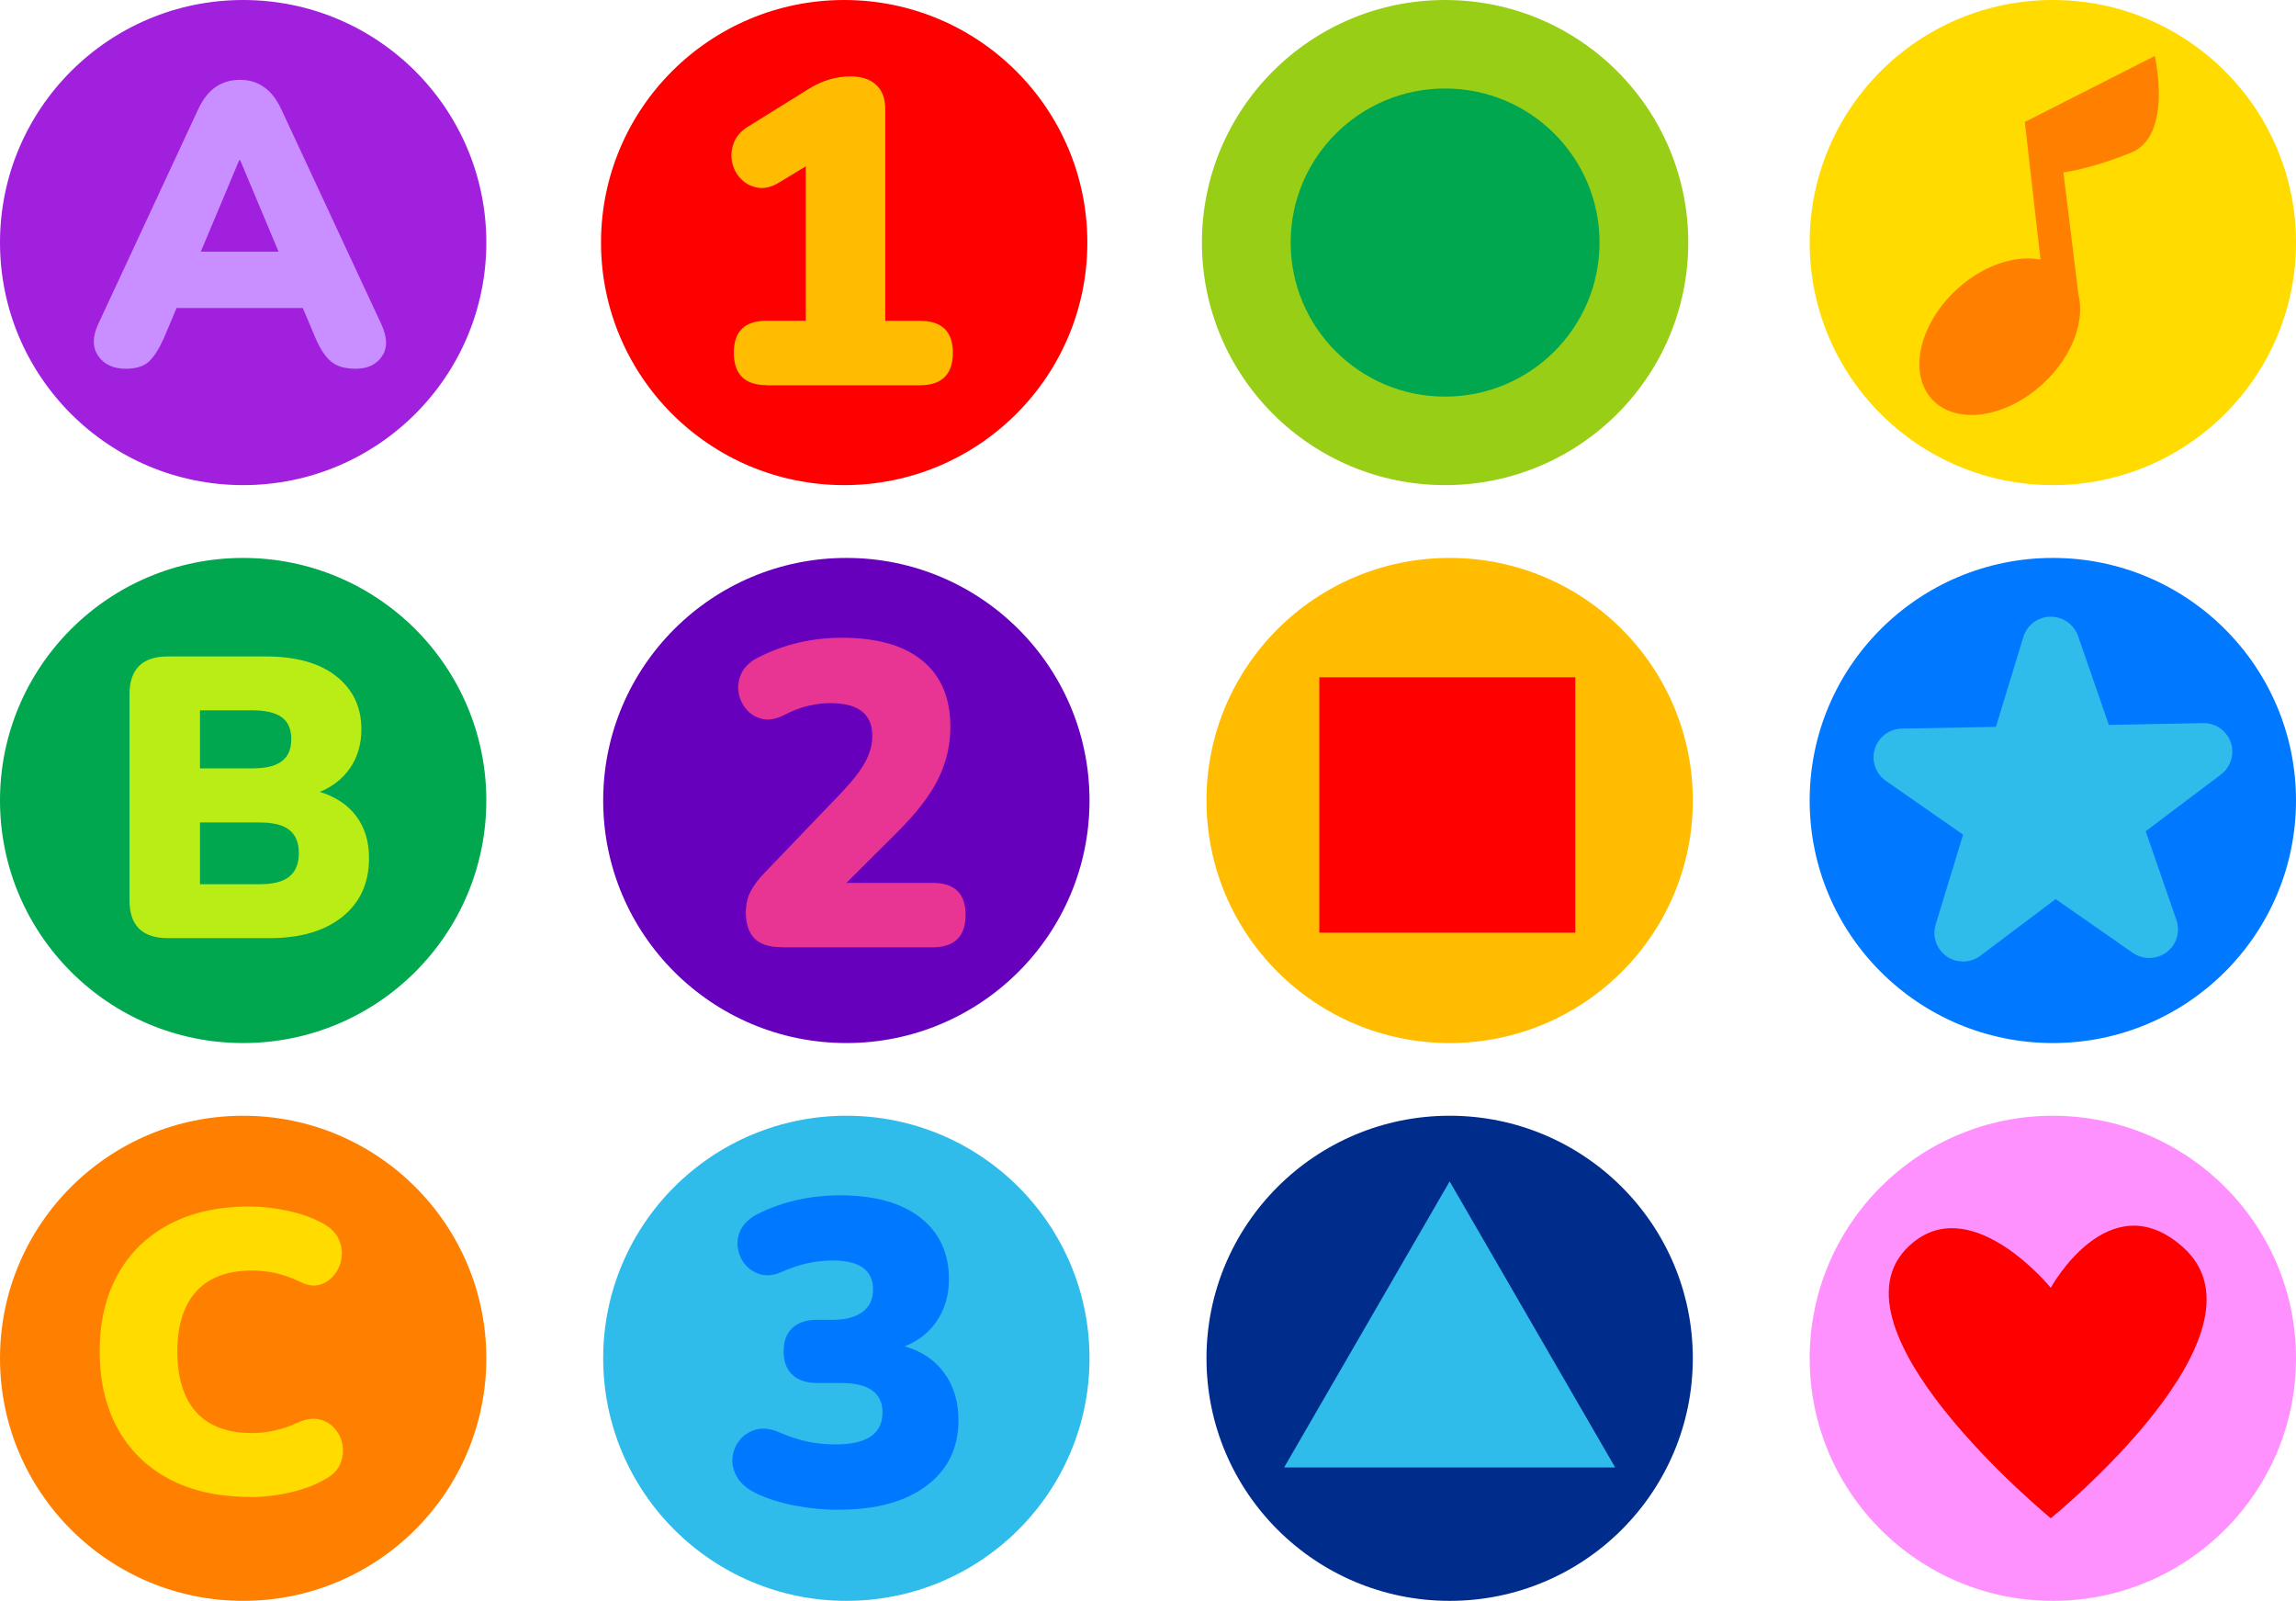 <svg width="284" height="198" viewBox="0 0 284 198" fill="none" xmlns="http://www.w3.org/2000/svg">
<g clip-path="url(#clip0_2164_6421)">
<path d="M253.923 129C270.534 129 284 115.569 284 99.001C284 82.433 270.534 69.002 253.923 69.002C237.311 69.002 223.845 82.433 223.845 99.001C223.845 115.569 237.311 129 253.923 129Z" fill="#0078FF"/>
<path d="M254.435 76.357C254.166 76.293 253.884 76.268 253.603 76.268C252.066 76.293 250.722 77.315 250.274 78.783L246.88 89.894L235.241 90.111C233.705 90.137 232.347 91.158 231.899 92.627C231.451 94.096 232.002 95.692 233.269 96.573L242.821 103.227L239.428 114.338C238.98 115.806 239.531 117.403 240.798 118.284C241.182 118.552 241.618 118.744 242.053 118.833C243.052 119.05 244.115 118.833 244.973 118.194L254.268 111.196L263.82 117.85C264.205 118.118 264.64 118.309 265.088 118.399C266.087 118.616 267.15 118.399 267.995 117.773C269.224 116.853 269.71 115.232 269.211 113.788L265.408 102.806L274.627 95.858C275.319 95.373 275.831 94.632 276.036 93.738C276.458 91.861 275.306 90.009 273.462 89.537C273.424 89.537 273.373 89.511 273.334 89.511C273.244 89.486 273.142 89.473 273.052 89.46C272.835 89.434 272.63 89.422 272.412 89.434L260.85 89.651L257.047 78.668C256.637 77.481 255.639 76.625 254.448 76.357H254.435Z" fill="#2FBCEA"/>
<path d="M30.077 129C46.689 129 60.155 115.569 60.155 99.001C60.155 82.433 46.689 69.002 30.077 69.002C13.466 69.002 0 82.433 0 99.001C0 115.569 13.466 129 30.077 129Z" fill="#00A74E"/>
<path d="M20.768 116.025C17.593 116.025 16.018 114.467 16.018 111.325V85.885C16.018 82.756 17.606 81.186 20.768 81.186H32.856C36.62 81.186 39.54 82.003 41.601 83.638C43.663 85.272 44.7 87.456 44.7 90.189C44.7 92.002 44.252 93.586 43.343 94.927C42.433 96.281 41.166 97.277 39.552 97.941C41.499 98.528 43.01 99.525 44.059 100.929C45.122 102.334 45.647 104.071 45.647 106.14C45.647 109.205 44.546 111.619 42.357 113.381C40.154 115.143 37.158 116.025 33.368 116.025H20.781H20.768ZM24.738 95.029H31.23C32.881 95.029 34.098 94.736 34.866 94.135C35.647 93.548 36.031 92.641 36.031 91.415C36.031 90.189 35.647 89.295 34.866 88.72C34.085 88.146 32.881 87.852 31.23 87.852H24.738V95.016V95.029ZM24.738 109.358H32.113C33.803 109.358 35.032 109.039 35.801 108.4C36.582 107.762 36.966 106.791 36.966 105.514C36.966 104.237 36.582 103.279 35.801 102.653C35.02 102.028 33.791 101.721 32.113 101.721H24.738V109.384V109.358Z" fill="#BAEC16"/>
<path d="M104.688 129C121.299 129 134.766 115.569 134.766 99.001C134.766 82.433 121.299 69.002 104.688 69.002C88.077 69.002 74.611 82.433 74.611 99.001C74.611 115.569 88.077 129 104.688 129Z" fill="#6600BC"/>
<path d="M96.711 117.147C95.136 117.147 94.009 116.777 93.305 116.049C92.614 115.321 92.255 114.236 92.255 112.818C92.255 111.822 92.473 110.928 92.895 110.149C93.318 109.37 93.92 108.604 94.662 107.85L104.048 98.068C105.444 96.612 106.43 95.335 107.019 94.249C107.608 93.164 107.902 92.078 107.902 91.018C107.902 88.311 106.174 86.957 102.704 86.957C101.846 86.957 100.924 87.072 99.938 87.302C98.952 87.532 97.928 87.94 96.852 88.502C95.892 88.962 95.008 89.103 94.227 88.898C93.446 88.707 92.793 88.298 92.294 87.698C91.794 87.097 91.474 86.395 91.359 85.616C91.231 84.837 91.359 84.058 91.705 83.292C92.063 82.525 92.703 81.887 93.638 81.389C95.277 80.533 96.993 79.895 98.76 79.486C100.527 79.077 102.307 78.873 104.099 78.873C108.466 78.873 111.795 79.818 114.099 81.708C116.404 83.598 117.557 86.331 117.557 89.894C117.557 92.18 117.044 94.351 116.007 96.42C114.97 98.489 113.242 100.711 110.809 103.099L104.701 109.191H115.367C118.082 109.191 119.439 110.507 119.439 113.15C119.439 115.794 118.082 117.16 115.367 117.16H96.711V117.147Z" fill="#E83593"/>
<path d="M179.312 129C195.923 129 209.389 115.569 209.389 99.001C209.389 82.433 195.923 69.002 179.312 69.002C162.7 69.002 149.234 82.433 149.234 99.001C149.234 115.569 162.7 129 179.312 129Z" fill="#FFBC00"/>
<path d="M194.856 83.764H163.191V115.346H194.856V83.764Z" fill="#FF0000"/>
<path d="M253.923 197.988C270.534 197.988 284 184.557 284 167.989C284 151.421 270.534 137.99 253.923 137.99C237.311 137.99 223.845 151.421 223.845 167.989C223.845 184.557 237.311 197.988 253.923 197.988Z" fill="#FF91FF"/>
<path d="M253.666 159.266C253.666 159.266 244.23 147.683 236.765 153.558C224.14 163.506 253.666 187.771 253.666 187.771C253.666 187.771 281.951 164.834 269.992 154.222C260.862 146.125 253.666 159.266 253.666 159.266Z" fill="#FF0000"/>
<path d="M30.077 197.988C46.689 197.988 60.155 184.557 60.155 167.989C60.155 151.421 46.689 137.99 30.077 137.99C13.466 137.99 0 151.421 0 167.989C0 184.557 13.466 197.988 30.077 197.988Z" fill="#FF8000"/>
<path d="M30.858 185.127C26.991 185.127 23.675 184.386 20.897 182.904C18.118 181.423 16.005 179.329 14.533 176.634C13.06 173.939 12.331 170.772 12.331 167.145C12.331 163.518 13.06 160.364 14.533 157.682C16.005 155 18.118 152.918 20.897 151.437C23.675 149.956 26.991 149.215 30.858 149.215C32.382 149.215 33.957 149.394 35.583 149.738C37.222 150.083 38.656 150.607 39.924 151.297C40.846 151.795 41.486 152.42 41.857 153.174C42.216 153.927 42.357 154.706 42.254 155.498C42.152 156.29 41.87 156.992 41.384 157.618C40.91 158.244 40.308 158.665 39.578 158.882C38.848 159.1 38.054 158.985 37.197 158.563C35.25 157.605 33.253 157.133 31.204 157.133C28.131 157.133 25.826 158.001 24.264 159.725C22.715 161.449 21.934 163.927 21.934 167.158C21.934 170.389 22.715 172.918 24.264 174.642C25.814 176.366 28.131 177.234 31.204 177.234C32.062 177.234 32.984 177.132 33.983 176.915C34.969 176.698 35.942 176.366 36.902 175.906C37.888 175.485 38.772 175.357 39.553 175.561C40.334 175.753 40.961 176.149 41.46 176.749C41.96 177.336 42.267 178.026 42.382 178.805C42.498 179.584 42.382 180.35 42.062 181.104C41.729 181.857 41.115 182.47 40.231 182.93C39.079 183.62 37.645 184.169 35.942 184.565C34.239 184.961 32.549 185.152 30.858 185.152V185.127Z" fill="#FFDB00"/>
<path d="M104.688 197.988C121.299 197.988 134.766 184.557 134.766 167.989C134.766 151.421 121.299 137.99 104.688 137.99C88.077 137.99 74.611 151.421 74.611 167.989C74.611 184.557 88.077 197.988 104.688 197.988Z" fill="#2FBCEA"/>
<path d="M103.728 186.723C101.871 186.723 100.04 186.545 98.235 186.187C96.429 185.829 94.867 185.331 93.548 184.693C92.434 184.156 91.653 183.492 91.192 182.713C90.731 181.934 90.527 181.13 90.603 180.312C90.68 179.495 90.975 178.767 91.487 178.116C91.999 177.477 92.691 177.043 93.523 176.8C94.368 176.57 95.315 176.685 96.391 177.145C97.71 177.72 98.926 178.103 100.04 178.32C101.141 178.537 102.255 178.639 103.369 178.639C107.236 178.639 109.157 177.324 109.157 174.68C109.157 172.254 107.441 171.041 104.01 171.041H101.116C99.758 171.041 98.721 170.709 98.004 170.019C97.287 169.342 96.929 168.384 96.929 167.133C96.929 165.881 97.287 164.923 98.004 164.247C98.721 163.57 99.758 163.225 101.116 163.225H103.049C104.586 163.225 105.789 162.906 106.673 162.267C107.544 161.629 107.992 160.696 107.992 159.483C107.992 157.095 106.327 155.894 103.011 155.894C102.012 155.894 100.988 155.997 99.951 156.214C98.913 156.431 97.799 156.801 96.621 157.337C95.687 157.733 94.842 157.823 94.073 157.606C93.305 157.389 92.665 156.98 92.166 156.38C91.666 155.779 91.359 155.064 91.256 154.272C91.154 153.468 91.295 152.702 91.692 151.974C92.089 151.246 92.767 150.633 93.728 150.135C96.801 148.602 100.219 147.836 103.971 147.836C108.184 147.836 111.474 148.755 113.843 150.594C116.199 152.433 117.377 154.975 117.377 158.219C117.377 160.147 116.891 161.833 115.93 163.301C114.97 164.757 113.626 165.83 111.91 166.507C114.023 167.12 115.649 168.218 116.814 169.827C117.979 171.437 118.555 173.378 118.555 175.651C118.555 179.074 117.236 181.768 114.612 183.748C111.987 185.727 108.363 186.711 103.753 186.711L103.728 186.723Z" fill="#0078FF"/>
<path d="M179.312 197.988C195.923 197.988 209.389 184.557 209.389 167.989C209.389 151.421 195.923 137.99 179.312 137.99C162.7 137.99 149.234 151.421 149.234 167.989C149.234 184.557 162.7 197.988 179.312 197.988Z" fill="#002C8C"/>
<path d="M179.312 146.111L158.838 181.487H199.786L179.312 146.111Z" fill="#2FBCEA"/>
<path d="M30.077 59.998C46.689 59.998 60.155 46.567 60.155 29.999C60.155 13.431 46.689 0 30.077 0C13.466 0 0 13.431 0 29.999C0 46.567 13.466 59.998 30.077 59.998Z" fill="#A120DE"/>
<path d="M15.57 45.605C14.021 45.605 12.881 45.081 12.151 44.022C11.421 42.962 11.421 41.646 12.151 40.075L24.482 13.588C25.071 12.299 25.801 11.366 26.659 10.766C27.517 10.179 28.528 9.872 29.68 9.872C30.833 9.872 31.793 10.166 32.651 10.766C33.509 11.354 34.239 12.299 34.828 13.588L47.158 40.075C47.914 41.684 47.952 43.013 47.261 44.047C46.569 45.081 45.481 45.605 43.996 45.605C42.677 45.605 41.653 45.311 40.948 44.711C40.244 44.124 39.604 43.166 39.041 41.85L37.453 38.096H21.844L20.256 41.85C19.668 43.166 19.053 44.124 18.425 44.711C17.798 45.298 16.838 45.605 15.557 45.605H15.57ZM29.591 19.808L24.84 31.123H34.456L29.706 19.808H29.604H29.591Z" fill="#C98EFF"/>
<path d="M104.419 59.998C121.031 59.998 134.497 46.567 134.497 29.999C134.497 13.431 121.031 0 104.419 0C87.808 0 74.342 13.431 74.342 29.999C74.342 46.567 87.808 59.998 104.419 59.998Z" fill="#FF0000"/>
<path d="M94.842 47.635C92.127 47.635 90.77 46.294 90.77 43.625C90.77 40.956 92.127 39.666 94.842 39.666H99.669V20.574L96.404 22.553C95.469 23.128 94.599 23.345 93.779 23.217C92.96 23.09 92.255 22.745 91.692 22.17C91.116 21.595 90.744 20.906 90.565 20.088C90.386 19.271 90.463 18.454 90.783 17.624C91.103 16.806 91.743 16.104 92.716 15.542L100.117 10.944C101.731 9.948 103.421 9.45 105.213 9.45C106.571 9.45 107.62 9.795 108.376 10.497C109.131 11.187 109.503 12.196 109.503 13.524V39.679H113.792C116.507 39.679 117.864 40.994 117.864 43.638C117.864 46.282 116.507 47.648 113.792 47.648H94.867L94.842 47.635Z" fill="#FFBC00"/>
<path d="M178.749 59.998C195.36 59.998 208.826 46.567 208.826 29.999C208.826 13.431 195.36 0 178.749 0C162.137 0 148.671 13.431 148.671 29.999C148.671 46.567 162.137 59.998 178.749 59.998Z" fill="#98CE16"/>
<path d="M178.748 49.053C189.299 49.053 197.852 40.522 197.852 29.998C197.852 19.475 189.299 10.944 178.748 10.944C168.197 10.944 159.644 19.475 159.644 29.998C159.644 40.522 168.197 49.053 178.748 49.053Z" fill="#00A74E"/>
<path d="M253.923 59.998C270.534 59.998 284 46.567 284 29.999C284 13.431 270.534 0 253.923 0C237.311 0 223.845 13.431 223.845 29.999C223.845 46.567 237.311 59.998 253.923 59.998Z" fill="#FFDB00"/>
<path d="M250.453 15.07L252.399 32.106C249.262 31.506 245.241 32.809 241.976 35.848C237.354 40.152 236.022 46.218 239.006 49.411C241.989 52.603 248.148 51.697 252.77 47.393C256.343 44.06 257.918 39.692 257.085 36.397L255.229 21.315C255.229 21.315 258.34 20.995 263.577 18.888C268.827 16.794 266.535 6.922 266.535 6.922L250.465 15.082L250.453 15.07Z" fill="#FF8000"/>
</g>
<defs>
<clipPath id="clip0_2164_6421">
<rect width="284" height="198" fill="white"/>
</clipPath>
</defs>
</svg>
